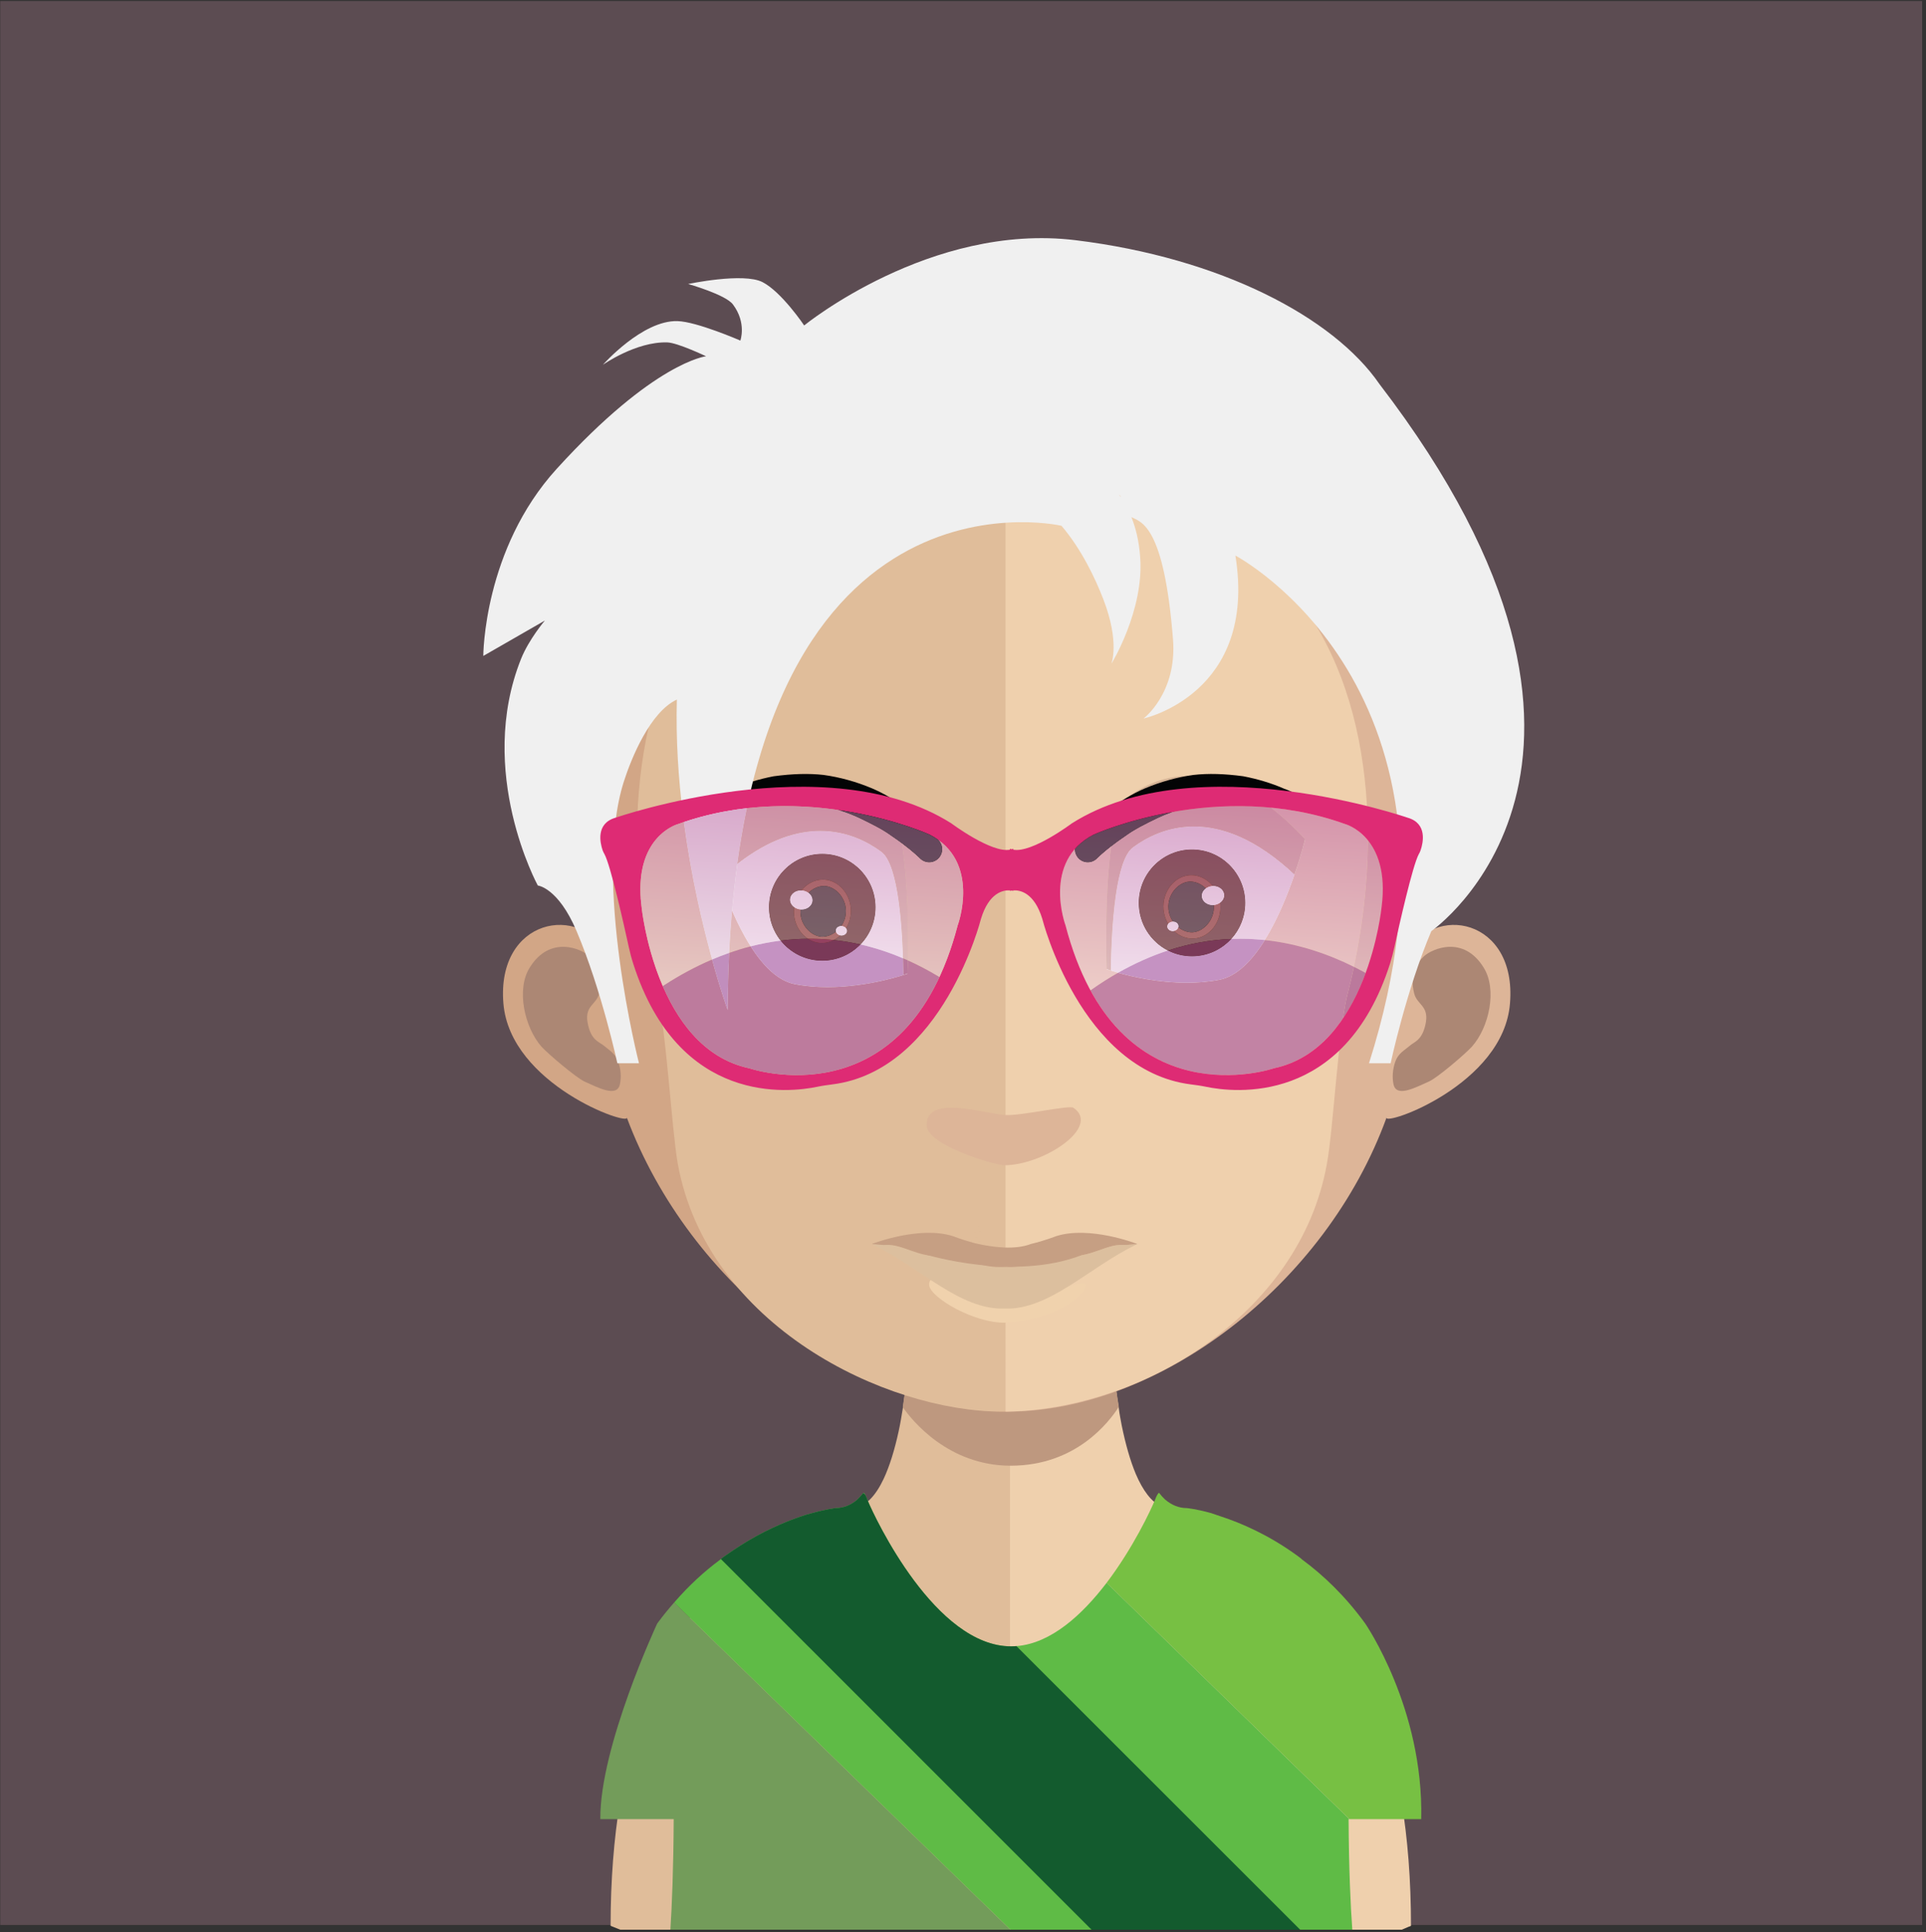 <?xml version="1.0" encoding="UTF-8" standalone="no"?><!DOCTYPE svg PUBLIC "-//W3C//DTD SVG 1.1//EN" "http://www.w3.org/Graphics/SVG/1.1/DTD/svg11.dtd"><svg width="100%" height="100%" viewBox="0 0 300 301" version="1.1" xmlns="http://www.w3.org/2000/svg" xmlns:xlink="http://www.w3.org/1999/xlink" xml:space="preserve" style="fill-rule:evenodd;clip-rule:evenodd;stroke-linejoin:round;stroke-miterlimit:1.414;"><rect x="0" y="0" width="300" height="301" fill="#333333" stroke="none"/><g id="_49"><g id="avatar6"><rect x="0.04" y="0.16" width="299.359" height="299.705" style="fill:#5c4c52;fill-rule:nonzero;"/><path d="M157.32,187.978l0,112.621l-60.72,0c-0.99,-0.396 -1.49,-0.596 -1.49,-0.596c0,-14.376 2.11,-25.585 5.31,-34.325c7.73,-21.096 21.88,-27.796 28.4,-29.816c2.13,-0.664 3.45,-0.823 3.45,-0.823c0.23,0 0.45,-0.021 0.67,-0.057c1.91,-0.308 3.46,-1.974 4.71,-4.632c0.92,-1.975 1.7,-4.494 2.33,-7.409c0.25,-1.137 0.44,-2.283 0.64,-3.522c0.3,-2.083 0.59,-4.263 0.85,-6.545c0.09,-1.389 0.24,-2.726 0.39,-4.165c0.54,-6.89 0.69,-14.433 0.69,-21.574c0,0 8.16,0.843 14.77,0.843Z" style="fill:#e0bd9a;fill-rule:nonzero;"/><path d="M219.78,300.003c0,0 -0.54,0.2 -1.43,0.596l-61.03,0l0,-112.621l0.15,0c6.57,0 14.83,-0.843 14.83,-0.843c0,7.09 0.14,14.53 0.69,21.425c0.15,1.342 0.29,2.725 0.39,4.067c0.25,2.38 0.55,4.612 0.89,6.694l0,0.046c0.1,0.946 0.3,1.79 0.45,2.679c0.6,2.931 1.33,5.507 2.2,7.574c1.1,2.57 2.42,4.365 4.03,5.074c0.52,0.232 1.06,0.345 1.63,0.345c0,0 2.33,0.283 5.84,1.661c7.15,2.807 19.16,10.175 26.05,28.978c3.21,8.74 5.31,19.949 5.31,34.325Z" style="fill:#efd0ad;fill-rule:nonzero;"/><path d="M174.27,219.111l0,0.049c-1.53,2.365 -6.67,9.163 -16.85,9.163l-0.09,0c-9.64,-0.049 -15.27,-7.045 -16.71,-9.114c0.3,-2.069 0.6,-4.237 0.84,-6.503c0.1,-1.33 0.25,-2.71 0.4,-4.138c4.69,1.182 9.83,1.921 15.27,2.019l0.2,0c5.63,-0.098 10.82,-0.886 15.66,-2.167c0.15,1.33 0.3,2.709 0.39,4.04c0.25,2.364 0.55,4.581 0.89,6.651Z" style="fill:#be987f;fill-rule:nonzero;"/><path d="M156.63,59.635c-64.33,0 -64.68,53.947 -61.81,89.271c-4.4,-8.376 -17.5,-5.814 -16.41,7.39c1.04,12.71 19.75,19.188 19.22,17.785c9.75,26.124 35.53,45.818 59,45.818l0.5,0l0,-160.264l-0.5,0Z" style="fill:#d2a686;fill-rule:nonzero;"/><path d="M82.51,150.728c3.17,-5.123 8.11,-2.906 9.29,-1.773c1.29,1.231 2.33,2.808 1.53,5.813c-0.44,1.725 -2.22,1.872 -1.82,4.434c0.49,2.907 1.82,3.055 2.62,3.745c0.74,0.64 1.68,1.133 2.12,2.365c0.49,1.231 0.54,2.512 0.3,3.645c-0.5,2.07 -3.51,0.394 -5.54,-0.492c-1.33,-0.641 -5.58,-4.237 -6.67,-5.42c-2.67,-3.054 -3.95,-8.966 -1.83,-12.317Z" style="fill:#ac8774;fill-rule:nonzero;"/><path d="M156.98,59.635c64.34,0 64.68,53.947 61.86,89.271c4.4,-8.376 17.45,-5.814 16.36,7.39c-0.99,12.71 -19.73,19.193 -19.22,17.785c-9.49,26.124 -35.53,45.818 -59,45.818c-0.15,0 -0.35,0 -0.35,0l-0.15,-160.264c0,0 0.35,0 0.5,0Z" style="fill:#ddb598;fill-rule:nonzero;"/><path d="M231.1,150.728c-3.16,-5.123 -8.06,-2.906 -9.29,-1.773c-1.29,1.231 -2.27,2.808 -1.53,5.813c0.44,1.725 2.22,1.872 1.83,4.434c-0.5,2.907 -1.83,3.055 -2.57,3.745c-0.74,0.64 -1.73,1.133 -2.18,2.365c-0.44,1.231 -0.54,2.512 -0.29,3.645c0.49,2.07 3.5,0.394 5.53,-0.492c1.38,-0.641 5.58,-4.237 6.67,-5.42c2.72,-3.054 3.95,-8.966 1.83,-12.317Z" style="fill:#ac8774;fill-rule:nonzero;"/><path d="M156.13,74.858c-21.15,0 -36.67,6.158 -46.01,18.278c-13.09,16.997 -12.6,42.911 -7.8,61.534c1.48,5.715 2.27,21.037 3.26,26.653c4.59,25.175 32.31,38.576 50.55,38.576c0,0 0.34,0 0.49,0l0,-145.041c-0.15,0 -0.29,0 -0.29,0l-0.2,0Z" style="fill:#e0bd9a;fill-rule:nonzero;"/><path d="M202.08,93.185c-9.29,-12.07 -24.61,-18.229 -45.46,-18.327l0,145.041c20.85,-0.246 45.81,-14.928 50.06,-38.576c1.03,-5.616 1.78,-20.938 3.26,-26.653c4.84,-18.574 5.33,-44.439 -7.86,-61.485Z" style="fill:#efd0ad;fill-rule:nonzero;"/><path d="M156.81,191.451" style="fill:#bc917b;fill-rule:nonzero;"/><path d="M156.81,191.451" style="fill:#bc917b;fill-rule:nonzero;"/><path d="M153.25,194.188c-0.1,-0.022 -0.21,-0.042 -0.31,-0.065c0.1,0.022 0.19,0.041 0.31,0.065Z" style="fill:#bc917b;fill-rule:nonzero;"/><path d="M156.81,193.995" style="fill:#bc917b;fill-rule:nonzero;"/><path d="M152.46,194.012c-0.09,-0.024 -0.18,-0.051 -0.27,-0.076l-0.01,0.004c0,0 0.11,0.029 0.28,0.072Z" style="fill:#bc917b;fill-rule:nonzero;"/><path d="M156.81,193.995" style="fill:#bc917b;fill-rule:nonzero;"/><path d="M144.35,175.372c-0.25,-5.012 9.17,-1.831 12.28,-1.675c2.45,0.126 9.92,-1.579 10.56,-1.14c4.4,2.972 -4.65,8.957 -10.72,8.957c-1.61,0 -11.98,-3.119 -12.12,-6.142Z" style="fill:#ddb598;fill-rule:nonzero;"/><path d="M138.66,75.22l-0.27,0.268l0.05,0.09c0.09,-0.134 0.13,-0.268 0.22,-0.358Z" style="fill:#432e1b;fill-rule:nonzero;"/><path d="M97.7,126.327" style="fill:#432e1b;fill-rule:nonzero;"/><path d="M157.09,194.014" style="fill:#ba907b;fill-rule:nonzero;"/><path d="M157.09,194.014" style="fill:#ba907b;fill-rule:nonzero;"/><path d="M153.42,191.245c-0.1,-0.022 -0.21,-0.042 -0.31,-0.066c0.1,0.023 0.19,0.042 0.31,0.066Z" style="fill:#ba907b;fill-rule:nonzero;"/><path d="M157.09,191.048" style="fill:#ba907b;fill-rule:nonzero;"/><path d="M152.62,191.065c-0.1,-0.025 -0.19,-0.052 -0.28,-0.078l-0.01,0.004c0,0 0.11,0.03 0.29,0.074Z" style="fill:#ba907b;fill-rule:nonzero;"/><path d="M157.09,191.048" style="fill:#ba907b;fill-rule:nonzero;"/><path d="M110.47,131.468c0,0 4.91,20.199 13.33,21.847c8.43,1.647 17.55,-1.629 17.55,-1.629c0,0 0.87,-23.737 -3.44,-26.839c-4.31,-3.115 -14.25,-7.616 -27.44,6.621Z" style="fill:#fff;fill-rule:nonzero;"/><path d="M141.36,151.624c0,0 -0.19,0.056 -0.63,0.237c-0.1,-7.28 -0.77,-17.281 -3.47,-19.197c-4,-2.942 -13.05,-7.084 -25.14,4.243c-1.09,-3.13 -1.65,-5.502 -1.65,-5.502c13.22,-14.264 23.16,-9.77 27.44,-6.653c4.32,3.114 3.45,26.872 3.45,26.872Z" style="fill:#d6b496;fill-rule:nonzero;"/><path d="M136.37,141.338c0,4.595 -3.71,8.32 -8.29,8.32c-4.58,0 -8.3,-3.725 -8.3,-8.32c0,-4.594 3.72,-8.319 8.3,-8.319c4.58,0 8.29,3.725 8.29,8.319Z" style="fill:#482315;fill-rule:nonzero;"/><path d="M127.69,146.879c-2.39,-0.198 -4.23,-2.623 -4.01,-5.289c0.21,-2.665 2.42,-4.75 4.82,-4.549c2.39,0.198 4.23,2.62 4.02,5.285c-0.22,2.665 -2.43,4.755 -4.83,4.553Z" style="fill:#7e3a22;fill-rule:nonzero;"/><path d="M127.9,145.917c-1.67,-0.141 -3.4,-1.976 -3.21,-4.236c0.18,-2.267 2.19,-3.797 3.85,-3.659c1.67,0.141 3.4,1.984 3.21,4.244c-0.18,2.263 -2.19,3.789 -3.85,3.651Z" style="fill:#211a10;fill-rule:nonzero;"/><path d="M126.55,140.343c-0.07,0.816 -0.91,1.413 -1.86,1.334c-0.96,-0.081 -1.69,-0.812 -1.62,-1.624c0.07,-0.82 0.9,-1.417 1.86,-1.338c0.96,0.077 1.68,0.808 1.62,1.628Z" style="fill:#fff;fill-rule:nonzero;"/><path d="M131.93,145.068c-0.04,0.406 -0.46,0.706 -0.93,0.665c-0.48,-0.037 -0.84,-0.406 -0.81,-0.812c0.03,-0.406 0.45,-0.706 0.93,-0.665c0.48,0.037 0.84,0.402 0.81,0.812Z" style="fill:#fff;fill-rule:nonzero;"/><path d="M157.22,190.964" style="fill:#ba907b;fill-rule:nonzero;"/><path d="M157.22,190.964" style="fill:#ba907b;fill-rule:nonzero;"/><path d="M153.55,193.628c-0.1,-0.023 -0.2,-0.043 -0.31,-0.067c0.1,0.023 0.19,0.042 0.31,0.067Z" style="fill:#ba907b;fill-rule:nonzero;"/><path d="M157.22,193.43" style="fill:#ba907b;fill-rule:nonzero;"/><path d="M152.75,193.447c-0.1,-0.025 -0.18,-0.052 -0.28,-0.078l-0.01,0.005c0,0 0.11,0.029 0.29,0.073Z" style="fill:#ba907b;fill-rule:nonzero;"/><path d="M157.22,193.43" style="fill:#ba907b;fill-rule:nonzero;"/><path d="M157.11,190.592" style="fill:#bc917b;fill-rule:nonzero;"/><path d="M157.1,190.592l0.01,0l-0.01,0Z" style="fill:#bc917b;fill-rule:nonzero;"/><path d="M153.18,193.057c-0.11,-0.024 -0.23,-0.045 -0.34,-0.071c0.11,0.024 0.21,0.045 0.34,0.071Z" style="fill:#bc917b;fill-rule:nonzero;"/><path d="M157.11,192.846" style="fill:#bc917b;fill-rule:nonzero;"/><path d="M152.31,192.864c-0.1,-0.027 -0.19,-0.056 -0.29,-0.083l-0.01,0.004c0,0 0.11,0.031 0.3,0.079Z" style="fill:#bc917b;fill-rule:nonzero;"/><path d="M157.1,192.846l0.01,0l-0.01,0Z" style="fill:#bc917b;fill-rule:nonzero;"/><path d="M156.86,189.748" style="fill:#bc917b;fill-rule:nonzero;"/><path d="M156.86,189.748" style="fill:#bc917b;fill-rule:nonzero;"/><path d="M152.93,192.213c-0.11,-0.024 -0.22,-0.046 -0.33,-0.072c0.11,0.025 0.2,0.045 0.33,0.072Z" style="fill:#bc917b;fill-rule:nonzero;"/><path d="M156.86,192.001" style="fill:#bc917b;fill-rule:nonzero;"/><path d="M152.06,192.019c-0.1,-0.026 -0.19,-0.056 -0.29,-0.083l-0.01,0.004c0,0 0.11,0.032 0.3,0.079Z" style="fill:#bc917b;fill-rule:nonzero;"/><path d="M156.86,192.001" style="fill:#bc917b;fill-rule:nonzero;"/><path d="M157.5,189.533" style="fill:#bc917b;fill-rule:nonzero;"/><path d="M157.5,189.533" style="fill:#bc917b;fill-rule:nonzero;"/><path d="M153.7,192.097c-0.11,-0.023 -0.22,-0.044 -0.32,-0.069c0.1,0.024 0.2,0.043 0.32,0.069Z" style="fill:#bc917b;fill-rule:nonzero;"/><path d="M157.5,191.892" style="fill:#bc917b;fill-rule:nonzero;"/><path d="M152.86,191.91c-0.09,-0.026 -0.19,-0.054 -0.28,-0.08l-0.01,0.004c0,0 0.11,0.03 0.29,0.076Z" style="fill:#bc917b;fill-rule:nonzero;"/><path d="M157.5,191.892" style="fill:#bc917b;fill-rule:nonzero;"/><path d="M203.28,130.781c0,0 -4.91,20.199 -13.34,21.847c-8.42,1.647 -17.54,-1.629 -17.54,-1.629c0,0 -0.87,-23.737 3.44,-26.839c4.31,-3.115 14.25,-7.617 27.44,6.621Z" style="fill:#fff;fill-rule:nonzero;"/><path d="M172.39,150.936c0,0 0.19,0.056 0.62,0.237c0.11,-7.28 0.78,-17.28 3.48,-19.196c4,-2.942 13.05,-7.084 25.13,4.242c1.1,-3.129 1.65,-5.502 1.65,-5.502c-13.21,-14.263 -23.16,-9.77 -27.44,-6.652c-4.32,3.114 -3.44,26.871 -3.44,26.871Z" style="fill:#d6b496;fill-rule:nonzero;"/><path d="M177.38,140.651c0,4.595 3.71,8.32 8.29,8.32c4.58,0 8.29,-3.725 8.29,-8.32c0,-4.594 -3.71,-8.319 -8.29,-8.319c-4.58,0 -8.29,3.725 -8.29,8.319Z" style="fill:#482315;fill-rule:nonzero;"/><path d="M186.05,146.192c2.4,-0.198 4.24,-2.623 4.02,-5.289c-0.21,-2.665 -2.42,-4.751 -4.82,-4.549c-2.39,0.198 -4.23,2.619 -4.02,5.284c0.22,2.666 2.43,4.755 4.82,4.554Z" style="fill:#7e3a22;fill-rule:nonzero;"/><path d="M185.85,145.23c1.66,-0.142 3.39,-1.977 3.21,-4.236c-0.19,-2.267 -2.19,-3.797 -3.86,-3.66c-1.66,0.142 -3.39,1.985 -3.2,4.245c0.18,2.263 2.18,3.789 3.85,3.651Z" style="fill:#211a10;fill-rule:nonzero;"/><path d="M187.2,139.656c0.07,0.816 0.9,1.413 1.86,1.334c0.96,-0.082 1.68,-0.812 1.62,-1.624c-0.07,-0.82 -0.9,-1.417 -1.86,-1.339c-0.96,0.078 -1.69,0.808 -1.62,1.629Z" style="fill:#fff;fill-rule:nonzero;"/><path d="M181.82,144.38c0.04,0.407 0.45,0.707 0.93,0.666c0.48,-0.038 0.84,-0.406 0.81,-0.812c-0.03,-0.407 -0.45,-0.707 -0.93,-0.666c-0.48,0.037 -0.84,0.403 -0.81,0.812Z" style="fill:#fff;fill-rule:nonzero;"/><path d="M146.41,131.146c-0.06,-0.098 -1.59,-2.431 -4.72,-4.835c-1.96,-1.507 -3.88,-2.654 -5.87,-3.508c-2.42,-1.021 -5.02,-1.742 -7.55,-2.088c-2.28,-0.255 -4.81,-0.187 -7.77,0.211c-2.25,0.431 -4.45,1.103 -6.32,1.929c-1.33,0.46 -2.38,1.105 -3.22,1.625c-0.33,0.199 -0.62,0.379 -0.92,0.54l-4.02,2.538l4.64,-1.093c0.21,-0.055 0.45,-0.117 0.7,-0.184c0.96,-0.255 2.15,-0.573 3.55,-0.778c0.33,-0.048 0.66,-0.115 1,-0.183c0.59,-0.117 1.19,-0.237 1.82,-0.267c0.71,-0.048 1.43,-0.1 2.18,-0.154l0.98,-0.07c2.57,-0.032 4.74,0.163 6.66,0.608c2.11,0.365 4.28,1.046 6.26,1.969c1.88,0.901 3.68,1.794 5.08,2.826c2.83,1.897 4.41,3.48 4.42,3.495c0.39,0.394 0.91,0.596 1.44,0.596c0.38,0 0.76,-0.108 1.09,-0.328c0.94,-0.613 1.2,-1.877 0.61,-2.788l-0.04,-0.061Z" style="fill:#030405;fill-rule:nonzero;"/><path d="M204.11,125.001c-0.27,-0.142 -0.56,-0.322 -0.89,-0.522c-0.84,-0.519 -1.89,-1.164 -3.18,-1.609c-1.91,-0.841 -4.11,-1.513 -6.39,-1.948c-2.93,-0.395 -5.46,-0.463 -7.75,-0.206c-2.51,0.345 -5.12,1.066 -7.54,2.087c-1.97,0.843 -3.94,2.023 -5.87,3.508c-3.07,2.36 -4.6,4.652 -4.71,4.828l-0.03,0.042c-0.52,0.8 -0.41,1.871 0.26,2.546c0.38,0.386 0.89,0.598 1.43,0.598c0.54,-0.001 1.05,-0.213 1.43,-0.599l0.01,-0.016c0.15,-0.149 1.68,-1.65 4.43,-3.491c1.38,-1.017 3.18,-1.912 5.05,-2.81c1.99,-0.926 4.16,-1.607 6.29,-1.977c1.91,-0.44 4.08,-0.632 6.61,-0.605l1.03,0.074c0.74,0.053 1.46,0.104 2.17,0.152c0.62,0.03 1.22,0.15 1.81,0.267c0.34,0.068 0.67,0.135 1,0.183c1.4,0.205 2.59,0.523 3.55,0.778c0.25,0.067 0.49,0.13 0.71,0.185l4.64,1.093l-4.06,-2.558Z" style="fill:#030405;fill-rule:nonzero;"/><path d="M155.93,198.914" style="fill:#be927b;fill-rule:nonzero;"/><path d="M155.93,198.914" style="fill:#be927b;fill-rule:nonzero;"/><path d="M152.1,196.019c-0.11,-0.023 -0.22,-0.044 -0.33,-0.07c0.11,0.024 0.2,0.044 0.33,0.07Z" style="fill:#be927b;fill-rule:nonzero;"/><path d="M155.93,195.813" style="fill:#be927b;fill-rule:nonzero;"/><path d="M151.25,195.83c-0.1,-0.026 -0.19,-0.054 -0.29,-0.081l-0.01,0.004c0,0 0.12,0.031 0.3,0.077Z" style="fill:#be927b;fill-rule:nonzero;"/><path d="M155.93,195.813" style="fill:#be927b;fill-rule:nonzero;"/><path d="M144.73,200.186c-0.24,-3.247 9.02,0.68 12.06,0.774c2.43,0.082 9.71,-0.481 10.39,-0.739c5.09,-1.911 -0.28,5.429 -10.54,5.815c-4.7,0.188 -11.77,-3.881 -11.91,-5.85Z" style="fill:#f0d2ad;fill-rule:nonzero;"/><path d="M174.88,193.925c-2.51,-0.124 -5.1,1.978 -8.12,1.657c-0.12,-0.062 -0.18,-0.062 -0.31,-0.062c-0.7,-0.123 -1.39,0 -2.14,0.185c-0.94,0.198 -1.89,0.58 -2.77,0.889c-1.51,0.493 -3.22,0.888 -4.97,0.752l0,0.012l-0.1,-0.012l-0.09,0.012l0,-0.012c-1.76,0.136 -3.46,-0.259 -4.97,-0.752c-0.89,-0.309 -1.83,-0.691 -2.77,-0.889c-0.76,-0.185 -1.45,-0.308 -2.14,-0.185c-0.13,0 -0.19,0 -0.32,0.062c-3.02,0.321 -5.6,-1.781 -8.11,-1.657c-0.7,0.062 -1.71,-0.124 -2.27,-0.124c0.12,0.062 0.25,0.124 0.38,0.186c7.17,3.503 13.35,10.067 20.2,9.857l0.19,0c6.85,0.21 13.03,-6.354 20.2,-9.857c0.13,-0.062 0.25,-0.124 0.38,-0.186c-0.57,0 -1.58,0.186 -2.27,0.124Z" style="fill:#dcbf9e;fill-rule:nonzero;"/><path d="M176.98,193.725l0.01,0c0,0 -7.29,-2.815 -12.47,-1.164c0,0 -1.93,0.755 -3.93,1.215c-1.22,0.475 -2.69,0.613 -4.12,0.556c-1.09,-0.044 -2.12,-0.183 -2.98,-0.332c-0.28,-0.043 -0.56,-0.101 -0.85,-0.163c-0.12,-0.026 -0.22,-0.046 -0.32,-0.07c-0.18,-0.041 -0.35,-0.074 -0.52,-0.119c-0.19,-0.046 -0.3,-0.077 -0.3,-0.077l0.01,-0.004c-1.66,-0.45 -3.08,-1.006 -3.08,-1.006c-5.18,-1.651 -12.47,1.164 -12.47,1.164c-0.1,0.046 -0.16,0.076 -0.16,0.076c0.56,0 1.57,0.186 2.27,0.124c2.51,-0.124 5.09,1.978 8.11,1.657c0.13,-0.062 0.19,-0.062 0.32,-0.062c0.69,-0.124 1.38,0 2.14,0.185c0.94,0.198 1.88,0.58 2.77,0.889c1.51,0.493 3.21,0.888 4.97,0.752l0,0.012l0.09,-0.012l0.1,0.012l0,-0.012c1.75,0.136 3.46,-0.259 4.97,-0.752c0.88,-0.309 1.83,-0.691 2.77,-0.889c0.75,-0.185 1.44,-0.309 2.14,-0.185c0.13,0 0.19,0 0.31,0.062c3.02,0.321 5.61,-1.781 8.12,-1.657c0.69,0.062 1.7,-0.124 2.27,-0.124c0,0 -0.06,-0.03 -0.17,-0.076Z" style="fill:#c69f83;fill-rule:nonzero;"/><path d="M144.23,195.439c0.14,0.034 13.66,4.164 24.23,0.09l-1.21,-0.822l-14.3,0l-8.72,0.732Z" style="fill:#c69f83;fill-rule:nonzero;"/><path d="M102.37,252.905c0,0 -8.97,19.209 -8.86,30.47l11.43,0c-0.04,7.723 -0.28,13.599 -0.52,17.224l52.97,0l-52.38,-50.973c-0.89,1.025 -1.78,2.105 -2.64,3.279Z" style="fill:#739c5a;fill-rule:nonzero;"/><path d="M221.37,283.375c0.41,-17.226 -8.72,-30.47 -8.72,-30.47c-3.1,-4.266 -6.48,-7.5 -9.83,-9.966c-0.26,-0.259 -0.59,-0.475 -0.88,-0.694c-4.41,-3.184 -8.62,-4.987 -11.72,-6.004c-0.61,-0.219 -1.17,-0.385 -1.67,-0.56c-2.27,-0.627 -3.68,-0.755 -3.68,-0.755c-1.24,0 -2.36,-0.475 -3.33,-1.283l-0.05,-0.042c-0.33,-0.307 -0.66,-0.67 -0.96,-1.064c-0.15,0.087 -0.38,0.436 -0.62,1.106c-0.64,1.554 -3.41,7.492 -7.54,12.924l37.82,36.808l11.18,0Z" style="fill:#77c043;fill-rule:nonzero;"/><path d="M210.64,300.597l-53.25,0l-52.38,-50.963c2.32,-2.675 4.71,-4.856 7.1,-6.625l0.18,-0.144c0.23,-0.226 0.5,-0.391 0.7,-0.535c0.78,-0.555 1.56,-1.07 2.33,-1.564c3.45,-2.201 6.72,-3.6 9.27,-4.485c0.6,-0.205 1.16,-0.391 1.67,-0.514c2.41,-0.679 3.89,-0.844 3.89,-0.844c1.25,0 2.37,-0.473 3.33,-1.275l0.04,-0.041c0.31,-0.288 0.64,-0.659 0.95,-1.029l0.04,-0.041c0.08,0.041 0.17,0.144 0.27,0.329l0.02,0.041c0.1,0.185 0.21,0.432 0.31,0.741c1.25,3.024 10.64,22.837 22.4,22.817c0.27,0 0.54,-0.021 0.81,-0.041c5.41,-0.412 10.28,-4.918 14.05,-9.856l37.81,36.808l-0.12,0c0.04,7.715 0.31,13.599 0.58,17.221Z" style="fill:#5fbb46;fill-rule:nonzero;"/><path d="M202.51,300.597l-32.49,0l-57.73,-57.732c0.23,-0.226 0.5,-0.391 0.7,-0.535c0.78,-0.555 1.56,-1.07 2.33,-1.564c3.45,-2.201 6.72,-3.6 9.27,-4.485c0.6,-0.205 1.16,-0.391 1.67,-0.514c2.41,-0.679 3.89,-0.844 3.89,-0.844c1.25,0 2.37,-0.473 3.33,-1.275l0.04,-0.041c0.31,-0.288 0.64,-0.659 0.95,-1.029l0.31,0.288l0.02,0.041c0.1,0.185 0.21,0.432 0.31,0.741c1.25,3.024 10.64,22.837 22.4,22.817c0.27,0 0.54,-0.021 0.81,-0.041l44.19,44.173Z" style="fill:#135b2e;fill-rule:nonzero;"/><path d="M174.53,77.379c-0.08,-0.112 -0.16,-0.241 -0.25,-0.349l0.28,0.281l-0.03,0.068Zm40.33,-17.56c-7.17,-10.416 -24.75,-19.642 -47.34,-22.403c-22.59,-2.757 -42.26,13.281 -42.26,13.281c0,0 -3.5,-5.216 -6.49,-6.751c-2.99,-1.531 -11.58,0.293 -11.58,0.293c0,0 5.82,1.644 6.97,3.179c2.17,2.885 1.16,5.634 1.16,5.634c0,0 -6.81,-2.962 -9.8,-3.031c-5.47,-0.156 -11.61,6.804 -11.61,6.804c0,0 5.13,-3.629 10.02,-3.488c1.61,0.044 6.05,2.162 6.05,2.162c0,0 -8.09,0.86 -23.25,17.516c-11.45,12.562 -11.45,29.166 -11.45,29.166l9.59,-5.513c0,0 -2.48,2.913 -3.7,5.946c-7.06,17.637 2.6,35.327 2.6,35.327c0,0 3.16,0.317 6.04,7.104c3.9,9.194 6.35,20.584 6.35,20.584l3.37,0c0,0 -7.27,-28.388 -2.37,-43.847c1.19,-3.725 4.13,-10.888 8.27,-12.805c-0.68,24.657 7.91,48.378 7.91,48.378c0.5,-86.494 50.84,-75.715 52,-75.453c3.14,3.687 5.27,8.217 6.5,11.398c2.62,6.739 1.27,10.11 1.27,10.11c0,0 5.09,-8.274 4.49,-16.559c-0.18,-2.652 -0.73,-4.699 -1.37,-6.297c1.56,0.787 5.08,1.317 6.48,19.035c0.66,8.39 -4.59,12.344 -4.59,12.344c0,0 17.78,-3.857 14.31,-25.388c0,0 39.37,20.652 20.81,79.084l3.37,0c0,0 2.44,-11.39 6.34,-20.584c0,0 37.42,-25.893 -8.09,-85.226Z" style="fill:#f0f0f0;fill-rule:nonzero;"/></g><path d="M212.72,151.571c-0.04,-0.021 -0.07,-0.042 -0.11,-0.063c-0.09,-0.049 -0.18,-0.097 -0.27,-0.145c-0.47,-0.254 -0.95,-0.504 -1.44,-0.748c1.31,-6.135 2.13,-12.876 2.16,-19.725c1.24,1.524 2.33,3.909 2.33,7.592c0,0.867 -0.05,1.806 -0.19,2.823l0,0.026c-0.03,0.282 -0.31,2.814 -1.2,6.181c-0.01,0.019 -0.01,0.038 -0.02,0.057c0,0.004 0,0.008 0,0.012c-0.01,0.016 -0.01,0.031 -0.01,0.048c0,0.003 -0.01,0.007 -0.01,0.01c0,0.016 -0.01,0.031 -0.01,0.047c0,0.007 0,0.014 0,0.021c-0.01,0.012 -0.01,0.026 -0.02,0.038c0,0.006 0,0.013 0,0.018c0,0.013 -0.01,0.026 -0.01,0.039c0,0.009 -0.01,0.019 -0.01,0.029c0,0.008 0,0.016 -0.01,0.024c0,0.012 0,0.023 0,0.035c-0.01,0.006 -0.01,0.013 -0.01,0.02c-0.32,1.15 -0.7,2.388 -1.17,3.661Z" style="fill:url(#_Linear1);"/><path d="M169.86,154.278c-1.12,-2.049 -2.13,-4.401 -3.01,-7.103c0,-0.014 -0.01,-0.028 -0.01,-0.041c0,-0.009 -0.01,-0.019 -0.01,-0.027c-0.3,-0.941 -0.59,-1.925 -0.86,-2.952c0,0 -0.85,-2.286 -0.85,-5.126c0,-2.192 0.51,-4.715 2.31,-6.772c-0.01,0.536 0.19,1.072 0.58,1.47c0.38,0.386 0.89,0.598 1.43,0.598c0.54,-0.001 1.05,-0.213 1.43,-0.599l0.01,-0.016c0.11,-0.102 0.86,-0.845 2.22,-1.898c-1.12,8.02 -0.71,19.124 -0.71,19.124c0,0 0,0.001 0.01,0.003c0,0.04 0,0.06 0,0.06c0,0 0.64,0.232 1.75,0.541c-1.37,0.779 -2.76,1.657 -4.15,2.64c-0.05,0.033 -0.1,0.065 -0.14,0.099l0,-0.001Zm41.04,-3.663c-4.01,-1.998 -8.7,-3.623 -13.88,-4.176c4.03,-6.487 6.26,-15.658 6.26,-15.658c-0.01,-0.006 -0.01,-0.012 -0.02,-0.018c0.01,-0.03 0.01,-0.046 0.01,-0.046c-1.83,-1.978 -3.6,-3.595 -5.3,-4.905c3.73,0.358 7.62,1.145 11.53,2.55c0,0 1.92,0.502 3.56,2.528c-0.03,6.849 -0.85,13.59 -2.16,19.725Z" style="fill:url(#_Linear2);"/><path d="M174.15,151.54c-1.11,-0.309 -1.75,-0.541 -1.75,-0.541c0,0 0,-0.02 0,-0.06c0.04,0.013 0.23,0.075 0.61,0.234c0.11,-7.28 0.78,-17.28 3.48,-19.196c1.99,-1.466 5.24,-3.229 9.49,-3.229c4.28,0 9.58,1.788 15.64,7.471c1.01,-2.876 1.56,-5.114 1.64,-5.456c0.01,0.006 0.01,0.012 0.02,0.018c0,0 -2.23,9.171 -6.26,15.658c-1.24,-0.132 -2.5,-0.203 -3.79,-0.204c0,0 -0.01,0 -0.02,0c-0.01,0 -0.02,0 -0.02,0.001c-0.47,0 -0.93,0.009 -1.4,0.028c1.35,-1.479 2.17,-3.45 2.17,-5.613c0,-4.594 -3.71,-8.319 -8.29,-8.319c-4.58,0 -8.29,3.725 -8.29,8.319c0,3.238 1.84,6.044 4.53,7.418c-2.53,0.83 -5.12,1.969 -7.76,3.471Z" style="fill:url(#_Linear3);"/><path d="M173.01,151.173c-0.38,-0.159 -0.57,-0.221 -0.61,-0.234c-0.01,-0.002 -0.01,-0.003 -0.01,-0.003c0,0 -0.41,-11.104 0.71,-19.124c0.62,-0.478 1.36,-1.019 2.21,-1.593c1.38,-1.017 3.18,-1.912 5.05,-2.81c0.74,-0.341 1.49,-0.649 2.26,-0.92c3.06,-0.537 6.54,-0.917 10.27,-0.917c1.65,0 3.35,0.074 5.08,0.24c1.7,1.31 3.47,2.927 5.3,4.905c0,0 0,0.016 -0.01,0.046c-0.08,0.342 -0.63,2.58 -1.64,5.456c-6.06,-5.683 -11.36,-7.471 -15.64,-7.471c-4.25,0 -7.5,1.763 -9.49,3.229c-2.7,1.916 -3.37,11.916 -3.48,19.196Z" style="fill:url(#_Linear4);"/><path d="M181.91,148.069c-2.69,-1.374 -4.53,-4.18 -4.53,-7.418c0,-4.594 3.71,-8.319 8.29,-8.319c4.58,0 8.29,3.725 8.29,8.319c0,2.163 -0.82,4.134 -2.17,5.613c-3.16,0.127 -6.46,0.685 -9.88,1.805Zm0.96,-3.04c0.79,0.733 1.8,1.176 2.86,1.176c0.11,0 0.22,-0.004 0.32,-0.013c2.4,-0.198 4.24,-2.623 4.02,-5.289c-0.01,-0.09 -0.02,-0.18 -0.03,-0.269c0.42,-0.306 0.68,-0.771 0.64,-1.268c-0.07,-0.772 -0.81,-1.346 -1.69,-1.346c-0.03,0 -0.05,0.001 -0.08,0.001c-0.84,-1.029 -2.05,-1.68 -3.34,-1.68c-0.1,0 -0.21,0.004 -0.32,0.013c-2.39,0.198 -4.23,2.619 -4.02,5.284c0.07,0.832 0.33,1.608 0.73,2.276c-0.1,0.134 -0.15,0.296 -0.14,0.466c0.03,0.382 0.4,0.67 0.84,0.67c0.03,0 0.06,-0.001 0.09,-0.004c0.04,-0.003 0.08,-0.009 0.12,-0.017Z" style="fill:url(#_Linear5);"/><path d="M185.73,146.205c-1.06,0 -2.07,-0.443 -2.86,-1.176c0.34,-0.067 0.6,-0.298 0.67,-0.579c0.64,0.503 1.39,0.789 2.1,0.789c0.07,0 0.14,-0.003 0.21,-0.009c1.66,-0.142 3.39,-1.977 3.21,-4.236c0,-0.001 0,-0.002 0,-0.004c0.37,-0.032 0.71,-0.162 0.98,-0.356c0.01,0.089 0.02,0.179 0.03,0.269c0.22,2.666 -1.62,5.091 -4.02,5.289c-0.1,0.009 -0.21,0.013 -0.32,0.013Zm-3.77,-2.291c-0.4,-0.668 -0.66,-1.444 -0.73,-2.276c-0.21,-2.665 1.63,-5.086 4.02,-5.284c0.11,-0.009 0.22,-0.013 0.32,-0.013c1.29,0 2.5,0.651 3.34,1.68c-0.03,0.002 -0.06,0.003 -0.09,0.006c-0.38,0.031 -0.72,0.163 -1,0.363c-0.69,-0.673 -1.58,-1.065 -2.41,-1.065c-0.07,0 -0.14,0.003 -0.21,0.009c-1.66,0.142 -3.39,1.985 -3.2,4.245c0.06,0.755 0.32,1.429 0.71,1.985c-0.03,0.001 -0.05,0.002 -0.08,0.004c-0.28,0.022 -0.52,0.156 -0.67,0.346Z" style="fill:url(#_Linear6);"/><path d="M185.64,145.239c-0.71,0 -1.46,-0.286 -2.1,-0.789c0.02,-0.069 0.03,-0.142 0.02,-0.216c-0.03,-0.381 -0.4,-0.67 -0.84,-0.67l-0.01,0c-0.39,-0.556 -0.65,-1.23 -0.71,-1.985c-0.19,-2.26 1.54,-4.103 3.2,-4.245c0.07,-0.006 0.14,-0.009 0.21,-0.009c0.83,0 1.72,0.392 2.41,1.065c-0.41,0.306 -0.66,0.769 -0.62,1.266c0.06,0.767 0.81,1.341 1.69,1.341c0.06,0 0.11,-0.002 0.17,-0.007c0,0.002 0,0.003 0,0.004c0.18,2.259 -1.55,4.094 -3.21,4.236c-0.07,0.006 -0.14,0.009 -0.21,0.009Z" style="fill:url(#_Linear7);"/><path d="M188.89,140.997c-0.88,0 -1.63,-0.574 -1.69,-1.341c-0.04,-0.497 0.21,-0.96 0.62,-1.266c0.28,-0.2 0.62,-0.332 1,-0.363c0.03,-0.003 0.06,-0.004 0.09,-0.006c0.03,0 0.05,-0.001 0.08,-0.001c0.88,0 1.62,0.574 1.69,1.346c0.04,0.497 -0.22,0.962 -0.64,1.268c-0.27,0.194 -0.61,0.324 -0.98,0.356c-0.06,0.005 -0.11,0.007 -0.17,0.007Z" style="fill:url(#_Linear8);"/><path d="M182.66,145.05c-0.44,0 -0.81,-0.288 -0.84,-0.67c-0.01,-0.17 0.04,-0.332 0.14,-0.466c0.15,-0.19 0.39,-0.324 0.67,-0.346c0.03,-0.002 0.05,-0.003 0.08,-0.004l0.01,0c0.44,0 0.81,0.289 0.84,0.67c0.01,0.074 0,0.147 -0.02,0.216c-0.07,0.281 -0.33,0.512 -0.67,0.579c-0.04,0.008 -0.08,0.014 -0.12,0.017c-0.03,0.003 -0.06,0.004 -0.09,0.004Z" style="fill:url(#_Linear9);"/><path d="M169.44,134.325c-0.54,0 -1.05,-0.212 -1.43,-0.598c-0.39,-0.398 -0.59,-0.934 -0.58,-1.47c0.74,-0.847 1.7,-1.615 2.93,-2.249c0,0 4.88,-2.22 12.26,-3.519c-0.77,0.271 -1.52,0.579 -2.26,0.92c-1.87,0.898 -3.67,1.793 -5.05,2.81c-0.85,0.574 -1.59,1.115 -2.21,1.593c-1.36,1.053 -2.11,1.796 -2.22,1.898l-0.01,0.016c-0.38,0.386 -0.89,0.598 -1.43,0.599Z" style="fill:url(#_Linear10);"/><path d="M209.2,158.632c0.22,-1.562 0.47,-2.921 0.74,-3.962c0.34,-1.317 0.66,-2.67 0.96,-4.055c0.49,0.244 0.97,0.494 1.44,0.748c0.09,0.048 0.18,0.096 0.27,0.145c0.04,0.021 0.07,0.042 0.11,0.063c-0.01,0.02 -0.01,0.039 -0.02,0.059c-0.86,2.332 -2,4.775 -3.5,7.002Z" style="fill:#bb799c;fill-rule:nonzero;"/><path d="M191.02,167.474c-4.39,0 -10.07,-1.093 -15.13,-5.494c0,-0.003 0,-0.003 0,-0.005c-0.01,-0.01 -0.02,-0.02 -0.04,-0.03c0,-0.005 -0.01,-0.011 -0.01,-0.016c-0.01,-0.008 -0.02,-0.015 -0.03,-0.023c-0.02,-0.014 -0.03,-0.027 -0.05,-0.041c0,-0.001 0,-0.001 0,-0.002c-0.02,-0.015 -0.03,-0.028 -0.05,-0.043c0,-0.002 0,-0.004 0,-0.006c-2.11,-1.875 -4.11,-4.334 -5.85,-7.536c0.04,-0.033 0.09,-0.065 0.14,-0.098c1.39,-0.983 2.78,-1.861 4.15,-2.64c2.21,0.62 6.28,1.551 10.71,1.551c1.67,0 3.39,-0.132 5.08,-0.463c2.75,-0.538 5.13,-3.049 7.08,-6.189c5.18,0.553 9.87,2.178 13.88,4.176c-0.3,1.385 -0.62,2.738 -0.96,4.055c-0.27,1.041 -0.52,2.4 -0.74,3.962c-1.56,2.304 -3.5,4.377 -5.92,5.853c0,0.003 -0.01,0.007 -0.02,0.01c-0.01,0.008 -0.02,0.017 -0.04,0.025c-0.01,0.007 -0.02,0.013 -0.03,0.019c-0.01,0.007 -0.02,0.014 -0.03,0.021c-0.02,0.007 -0.03,0.015 -0.04,0.023c-0.01,0.006 -0.02,0.011 -0.03,0.017c-0.01,0.008 -0.03,0.017 -0.05,0.026c0,0.005 -0.01,0.01 -0.02,0.015c-0.02,0.01 -0.03,0.019 -0.05,0.029c-0.01,0.004 -0.01,0.007 -0.02,0.011c-0.02,0.011 -0.04,0.022 -0.06,0.033c0,0.002 -0.01,0.005 -0.01,0.008c-0.02,0.012 -0.04,0.024 -0.06,0.036c-0.01,0.001 -0.01,0.003 -0.01,0.003c-0.02,0.014 -0.05,0.027 -0.07,0.04c0,0.001 0,0.001 0,0.002c-1.2,0.667 -2.52,1.19 -3.95,1.528c-0.03,0.007 -0.06,0.014 -0.09,0.021c-0.03,0.007 -0.06,0.014 -0.09,0.02l0,0.001c-0.03,0.006 -0.06,0.012 -0.09,0.018c0,0.001 0,0.001 0,0.002c-0.03,0.006 -0.06,0.013 -0.09,0.019c0,0.001 -0.01,0.001 -0.01,0.002c-0.14,0.05 -3.18,1.06 -7.4,1.06Z" style="fill:#c283a4;fill-rule:nonzero;"/><path d="M184.86,153.091c-4.43,0 -8.5,-0.931 -10.71,-1.551c2.64,-1.501 5.23,-2.641 7.76,-3.47c1.13,0.576 2.41,0.901 3.76,0.901c2.42,0 4.6,-1.044 6.12,-2.707c0.47,-0.019 0.93,-0.028 1.4,-0.028c0,0 0.01,-0.001 0.02,-0.001c0.01,0 0.02,0 0.02,0c1.29,0.001 2.55,0.072 3.79,0.204c-1.95,3.14 -4.33,5.651 -7.08,6.189c-1.69,0.331 -3.41,0.463 -5.08,0.463Z" style="fill:#c592c2;fill-rule:nonzero;"/><path d="M185.67,148.971c-1.35,0 -2.63,-0.325 -3.76,-0.901c3.42,-1.121 6.72,-1.679 9.88,-1.806c-1.52,1.663 -3.7,2.707 -6.12,2.707Z" style="fill:#7a3958;fill-rule:nonzero;"/><path d="M169.86,154.278c0.04,-0.033 0.09,-0.065 0.14,-0.098c-0.05,0.033 -0.1,0.065 -0.14,0.099l0,-0.001Z" style="fill:url(#_Linear11);"/><path d="M212.72,151.571c-0.04,-0.021 -0.07,-0.042 -0.11,-0.063c0.04,0.021 0.07,0.042 0.11,0.063Zm-0.38,-0.208c-0.47,-0.254 -0.95,-0.504 -1.44,-0.748c0.49,0.244 0.97,0.494 1.44,0.748Z" style="fill:url(#_Linear12);"/><path d="M210.9,150.615c-4.01,-1.998 -8.7,-3.623 -13.88,-4.176c5.18,0.553 9.87,2.178 13.88,4.176Z" style="fill:url(#_Linear13);"/><path d="M197.02,146.439c-1.24,-0.132 -2.5,-0.203 -3.79,-0.204c1.29,0.001 2.55,0.072 3.79,0.204Zm-3.83,-0.203c0,-0.001 0.01,-0.001 0.02,-0.001c-0.01,0 -0.02,0.001 -0.02,0.001Z" style="fill:url(#_Linear14);"/><path d="M215.2,141.305c0,0 -2.19,22.035 -16.77,25.107c0,0 -24.45,8.44 -32.46,-22.257c0,0 -3.72,-9.982 4.39,-14.147c0,0 19.3,-8.772 39.14,-1.646c0,0 7.13,1.867 5.7,12.943Zm-66.03,2.85c-8,30.697 -32.45,22.257 -32.45,22.257c-14.59,-3.072 -16.78,-25.107 -16.78,-25.107c-1.42,-11.076 5.7,-12.943 5.7,-12.943c19.85,-7.126 39.15,1.646 39.15,1.646c8.11,4.165 4.38,14.147 4.38,14.147Zm70.09,-16.776c0,0 -32.89,-11.407 -52.3,0.878c0,0 -6.2,4.649 -9.13,4.107l0,-0.162l-0.25,0.099l-0.01,0l-0.26,-0.099l0,0.162c-2.92,0.542 -9.13,-4.107 -9.13,-4.107c-19.4,-12.285 -52.3,-0.878 -52.3,-0.878c-3.11,0.888 -2.4,3.934 -2.02,5.059c0.07,0.215 0.18,0.415 0.29,0.61c0.97,1.762 3.07,11.175 3.79,14.468c0.19,0.883 0.42,1.761 0.7,2.624c7.1,22.151 24.34,20.063 28.69,19.148c0.78,-0.163 1.56,-0.268 2.35,-0.368c17.17,-2.198 23.11,-25.753 23.11,-25.753c1.25,-4.161 3.51,-4.533 4.52,-4.465l0,0.078c0,0 0.1,-0.031 0.27,-0.057c0.16,0.026 0.25,0.057 0.25,0.057l0,-0.078c1.01,-0.068 3.27,0.304 4.53,4.465c0,0 5.94,23.555 23.1,25.753c0.79,0.1 1.58,0.205 2.36,0.368c4.34,0.915 21.58,3.003 28.69,-19.148c0.27,-0.863 0.5,-1.741 0.69,-2.624c0.72,-3.293 2.83,-12.706 3.8,-14.468c0.11,-0.195 0.22,-0.395 0.28,-0.61c0.39,-1.125 1.09,-4.171 -2.02,-5.059Z" style="fill:#de2b74;fill-rule:nonzero;"/><path d="M103.24,153.616c-1.53,-3.546 -2.39,-7.049 -2.84,-9.406c-0.01,-0.006 -0.01,-0.011 -0.01,-0.017c0,-0.008 0,-0.017 0,-0.025c0,-0.011 -0.01,-0.021 -0.01,-0.032c0,-0.003 0,-0.006 0,-0.009c-0.3,-1.563 -0.42,-2.604 -0.44,-2.791l0,-0.029c0,0 0,-0.001 0,-0.002c-0.13,-1.017 -0.19,-1.956 -0.19,-2.823c0.01,-8.58 5.89,-10.12 5.89,-10.12c0.3,-0.105 0.59,-0.206 0.88,-0.305c1.14,8.571 2.93,16.129 4.39,21.421c-2.7,1.151 -5.14,2.505 -7.28,3.888c-0.03,0.018 -0.06,0.038 -0.09,0.056c-0.02,0.017 -0.05,0.033 -0.08,0.05c-0.02,0.014 -0.04,0.029 -0.06,0.043c-0.01,0.005 -0.02,0.011 -0.03,0.016c-0.04,0.029 -0.08,0.057 -0.13,0.085Zm43.09,-1.414c-0.05,-0.034 -0.11,-0.068 -0.17,-0.101c-1.6,-0.962 -3.18,-1.787 -4.75,-2.49c0.06,-3.802 0.07,-12.205 -0.94,-18.262c1.83,1.364 2.83,2.366 2.84,2.378c0.39,0.394 0.91,0.596 1.44,0.596c0.38,0 0.76,-0.108 1.09,-0.328c0.94,-0.613 1.2,-1.877 0.61,-2.788l-0.04,-0.061c-0.01,-0.017 -0.06,-0.1 -0.16,-0.238c3.01,2.215 3.78,5.419 3.78,8.121c0,2.84 -0.86,5.126 -0.86,5.126c-0.48,1.84 -1.02,3.541 -1.61,5.11c-0.39,1.035 -0.8,2.013 -1.23,2.937Zm-32.75,-3.763c0.11,-2.256 0.26,-4.439 0.45,-6.548c0.83,1.899 1.79,3.819 2.89,5.534c-1.15,0.294 -2.26,0.635 -3.34,1.014Zm2.7,-22.319c0.01,-0.075 0.03,-0.145 0.04,-0.219c0.1,-0.011 0.2,-0.022 0.3,-0.033c-0.11,0.083 -0.23,0.166 -0.34,0.252Z" style="fill:url(#_Linear15);"/><path d="M140.67,149.289c-2.25,-0.963 -4.47,-1.672 -6.63,-2.163c1.44,-1.498 2.33,-3.538 2.33,-5.788c0,-4.594 -3.71,-8.319 -8.29,-8.319c-4.58,0 -8.3,3.725 -8.3,8.319c0,1.961 0.68,3.764 1.81,5.187c-1.61,0.205 -3.17,0.512 -4.67,0.9c-1.1,-1.715 -2.06,-3.635 -2.89,-5.534c0.22,-2.545 0.49,-4.977 0.81,-7.316c4.94,-3.856 9.3,-5.14 12.93,-5.14c4.25,0 7.5,1.763 9.49,3.229c2.39,1.698 3.19,9.748 3.41,16.625Z" style="fill:url(#_Linear16);"/><path d="M141.41,149.611c-0.25,-0.11 -0.49,-0.218 -0.74,-0.322c-0.22,-6.877 -1.02,-14.927 -3.41,-16.625c-1.99,-1.466 -5.24,-3.229 -9.49,-3.229c-3.63,0 -7.99,1.284 -12.93,5.14c0.4,-2.977 0.89,-5.797 1.44,-8.455c0.11,-0.086 0.23,-0.169 0.34,-0.252c1.93,-0.206 3.81,-0.296 5.63,-0.296c3,0 5.83,0.244 8.4,0.617c1.08,0.336 2.15,0.745 3.16,1.217c1.88,0.901 3.68,1.794 5.08,2.826c0.58,0.39 1.11,0.766 1.58,1.117c1.01,6.057 1,14.46 0.94,18.262Z" style="fill:url(#_Linear17);"/><path d="M134.04,147.126c-1.42,-0.321 -2.81,-0.549 -4.18,-0.694c0.37,-0.188 0.71,-0.43 1.02,-0.715c0.04,0.007 0.08,0.013 0.12,0.016c0.03,0.003 0.06,0.004 0.08,0.004c0.44,0 0.81,-0.288 0.85,-0.669c0.01,-0.17 -0.04,-0.333 -0.15,-0.467c0.41,-0.667 0.67,-1.443 0.74,-2.275c0.21,-2.665 -1.63,-5.087 -4.02,-5.285c-0.11,-0.009 -0.22,-0.013 -0.32,-0.013c-1.29,0 -2.51,0.651 -3.35,1.681c-0.02,-0.001 -0.05,-0.001 -0.07,-0.001c-0.89,0 -1.63,0.574 -1.69,1.345c-0.04,0.496 0.21,0.962 0.64,1.268c-0.02,0.089 -0.03,0.179 -0.03,0.269c-0.16,1.922 0.75,3.719 2.17,4.646c-1.45,0.012 -2.87,0.113 -4.26,0.289c-1.13,-1.423 -1.81,-3.226 -1.81,-5.187c0,-4.594 3.72,-8.319 8.3,-8.319c4.58,0 8.29,3.725 8.29,8.319c0,2.25 -0.89,4.29 -2.33,5.788Z" style="fill:url(#_Linear18);"/><path d="M129.86,146.432c-1.25,-0.133 -2.49,-0.196 -3.7,-0.197c-0.01,0 -0.02,0 -0.03,0c0,0 -0.01,0 -0.02,0c-0.08,0 -0.17,0.001 -0.26,0.001c-1.42,-0.927 -2.33,-2.724 -2.17,-4.646c0,-0.09 0.01,-0.18 0.03,-0.269c0.27,0.194 0.6,0.325 0.98,0.356c0,0.001 0,0.003 0,0.004c-0.19,2.26 1.54,4.095 3.21,4.236c0.07,0.006 0.14,0.009 0.21,0.009c0.71,0 1.46,-0.286 2.1,-0.789c0.07,0.281 0.33,0.513 0.67,0.58c-0.31,0.285 -0.65,0.527 -1.02,0.715Zm1.92,-1.831c-0.14,-0.19 -0.38,-0.324 -0.66,-0.345c-0.03,-0.003 -0.06,-0.004 -0.08,-0.004c0.39,-0.557 0.65,-1.231 0.71,-1.986c0.19,-2.26 -1.54,-4.103 -3.21,-4.244c-0.07,-0.006 -0.14,-0.009 -0.21,-0.009c-0.83,0 -1.71,0.391 -2.41,1.064c-0.27,-0.199 -0.61,-0.332 -0.99,-0.362c-0.03,-0.003 -0.07,-0.005 -0.1,-0.006c0.84,-1.03 2.06,-1.681 3.35,-1.681c0.1,0 0.21,0.004 0.32,0.013c2.39,0.198 4.23,2.62 4.02,5.285c-0.07,0.832 -0.33,1.608 -0.74,2.275Z" style="fill:url(#_Linear19);"/><path d="M128.11,145.926c-0.07,0 -0.14,-0.003 -0.21,-0.009c-1.67,-0.141 -3.4,-1.976 -3.21,-4.236c0,-0.001 0,-0.003 0,-0.004c0.05,0.005 0.11,0.007 0.17,0.007c0.88,0 1.62,-0.573 1.69,-1.341c0.04,-0.497 -0.21,-0.96 -0.63,-1.266c0.7,-0.673 1.58,-1.064 2.41,-1.064c0.07,0 0.14,0.003 0.21,0.009c1.67,0.141 3.4,1.984 3.21,4.244c-0.06,0.755 -0.32,1.429 -0.71,1.986l-0.01,0c-0.44,0 -0.81,0.288 -0.84,0.669c-0.01,0.074 0,0.147 0.02,0.216c-0.64,0.503 -1.39,0.789 -2.1,0.789Z" style="fill:url(#_Linear20);"/><path d="M124.86,141.684c-0.06,0 -0.12,-0.002 -0.17,-0.007c-0.38,-0.031 -0.71,-0.162 -0.98,-0.356c-0.43,-0.306 -0.68,-0.772 -0.64,-1.268c0.06,-0.771 0.8,-1.345 1.69,-1.345c0.02,0 0.05,0 0.07,0.001c0.03,0.001 0.07,0.003 0.1,0.006c0.38,0.03 0.72,0.163 0.99,0.362c0.42,0.306 0.67,0.769 0.63,1.266c-0.07,0.768 -0.81,1.341 -1.69,1.341Z" style="fill:url(#_Linear21);"/><path d="M131.08,145.737c-0.02,0 -0.05,-0.001 -0.08,-0.004c-0.04,-0.003 -0.08,-0.009 -0.12,-0.016c-0.34,-0.067 -0.6,-0.299 -0.67,-0.58c-0.02,-0.069 -0.03,-0.142 -0.02,-0.216c0.03,-0.381 0.4,-0.669 0.84,-0.669l0.01,0c0.02,0 0.05,0.001 0.08,0.004c0.28,0.021 0.52,0.155 0.66,0.345c0.11,0.134 0.16,0.297 0.15,0.467c-0.04,0.381 -0.41,0.669 -0.85,0.669Z" style="fill:url(#_Linear22);"/><path d="M144.75,134.323c-0.53,0 -1.05,-0.202 -1.44,-0.596c-0.01,-0.012 -1.01,-1.014 -2.84,-2.378c-0.47,-0.351 -1,-0.727 -1.58,-1.117c-1.4,-1.032 -3.2,-1.925 -5.08,-2.826c-1.01,-0.472 -2.08,-0.881 -3.16,-1.217c8.42,1.219 14.14,3.819 14.14,3.819c0.53,0.276 1.02,0.577 1.46,0.9c0.1,0.138 0.15,0.221 0.16,0.238l0.04,0.061c0.59,0.911 0.33,2.175 -0.61,2.788c-0.33,0.22 -0.71,0.328 -1.09,0.328Z" style="fill:url(#_Linear23);"/><path d="M110.91,149.478c-1.46,-5.292 -3.25,-12.85 -4.39,-21.421c3.32,-1.115 6.62,-1.796 9.8,-2.156c-0.01,0.074 -0.03,0.144 -0.04,0.219c-0.55,2.658 -1.04,5.478 -1.44,8.455c-0.32,2.339 -0.59,4.771 -0.81,7.316c-0.19,2.109 -0.34,4.292 -0.45,6.548c-0.91,0.321 -1.8,0.67 -2.67,1.039Z" style="fill:url(#_Linear24);"/><path d="M147.56,149.265c0.59,-1.569 1.13,-3.27 1.61,-5.11c0,0 0.86,-2.286 0.86,-5.126c0,2.84 -0.86,5.126 -0.86,5.126c-0.48,1.842 -1.02,3.541 -1.61,5.11Zm-47.16,-5.055c-0.01,-0.005 -0.01,-0.011 -0.01,-0.017c0,0.006 0,0.011 0.01,0.017Zm-0.01,-0.042c0,-0.011 -0.01,-0.022 -0.01,-0.032c0,0.011 0.01,0.021 0.01,0.032Zm-0.01,-0.041c-0.3,-1.563 -0.42,-2.604 -0.44,-2.791c0.02,0.187 0.14,1.228 0.44,2.791Zm-0.44,-2.797c0,-0.002 0,-0.003 0,-0.004c0,0.001 0,0.002 0,0.004Zm0,-0.009c0,-0.003 0,-0.005 0,-0.007c0,0.002 0,0.004 0,0.007Zm0,-0.013l0,-0.001l0,0.001Zm0,-0.003c-0.13,-1.017 -0.19,-1.956 -0.19,-2.823c0,0.867 0.06,1.806 0.19,2.823Z" style="fill:url(#_Linear25);"/><path d="M124.13,167.474c-4.13,0 -7.12,-0.965 -7.39,-1.055c-0.01,-0.003 -0.01,-0.005 -0.02,-0.006l0,-0.001c-0.03,-0.006 -0.06,-0.012 -0.08,-0.018c-0.02,-0.003 -0.03,-0.006 -0.05,-0.009c-0.01,-0.003 -0.02,-0.006 -0.04,-0.009c-0.01,-0.004 -0.03,-0.007 -0.05,-0.011c-0.01,-0.002 -0.02,-0.005 -0.03,-0.007c-0.02,-0.004 -0.03,-0.008 -0.05,-0.012c-0.01,-0.003 -0.02,-0.005 -0.03,-0.007c-0.02,-0.004 -0.04,-0.009 -0.06,-0.014c-0.01,-0.001 -0.01,-0.003 -0.02,-0.004c-0.02,-0.005 -0.04,-0.01 -0.06,-0.015c-0.01,-0.002 -0.01,-0.003 -0.02,-0.005c-0.02,-0.005 -0.04,-0.01 -0.06,-0.015c-0.01,-0.001 -0.01,-0.003 -0.02,-0.005c-0.02,-0.005 -0.04,-0.01 -0.06,-0.015c-0.01,-0.002 -0.01,-0.003 -0.02,-0.005c-0.02,-0.005 -0.04,-0.011 -0.06,-0.016c-0.01,-0.001 -0.01,-0.003 -0.02,-0.004c-0.02,-0.006 -0.04,-0.011 -0.06,-0.017c-0.01,-0.001 -0.01,-0.003 -0.02,-0.004c-0.02,-0.006 -0.04,-0.012 -0.06,-0.018c-0.01,-0.001 -0.01,-0.002 -0.01,-0.003c-0.03,-0.006 -0.05,-0.012 -0.07,-0.019l-0.01,-0.002c-0.03,-0.007 -0.05,-0.014 -0.07,-0.02l0,-0.001c-1.3,-0.366 -2.49,-0.887 -3.59,-1.529c0,-0.001 0,-0.001 0,-0.002c-0.02,-0.011 -0.04,-0.022 -0.06,-0.034c0,-0.002 0,-0.004 -0.01,-0.006c-0.02,-0.011 -0.03,-0.021 -0.05,-0.032c-0.01,-0.003 -0.01,-0.005 -0.01,-0.008c-0.02,-0.01 -0.04,-0.02 -0.05,-0.03c-0.01,-0.004 -0.02,-0.007 -0.02,-0.011c-0.02,-0.009 -0.03,-0.019 -0.05,-0.028c0,-0.004 -0.01,-0.009 -0.02,-0.013c-0.01,-0.009 -0.03,-0.018 -0.04,-0.027c-0.01,-0.005 -0.02,-0.01 -0.03,-0.015c-0.01,-0.008 -0.02,-0.016 -0.04,-0.025c-0.01,-0.005 -0.02,-0.011 -0.02,-0.017c-0.02,-0.008 -0.03,-0.015 -0.04,-0.023c-0.01,-0.007 -0.02,-0.013 -0.03,-0.02c-0.01,-0.007 -0.02,-0.014 -0.04,-0.021c-0.01,-0.007 -0.02,-0.015 -0.03,-0.022c-0.01,-0.006 -0.02,-0.013 -0.03,-0.019c-0.01,-0.009 -0.03,-0.017 -0.04,-0.025c-0.01,-0.006 -0.02,-0.012 -0.02,-0.017c-0.02,-0.01 -0.03,-0.019 -0.05,-0.028c0,-0.005 -0.01,-0.01 -0.02,-0.015c-0.02,-0.011 -0.03,-0.022 -0.05,-0.033c0,-0.003 -0.01,-0.006 -0.01,-0.009c-1.86,-1.236 -3.43,-2.829 -4.74,-4.597c0,-0.005 -0.01,-0.01 -0.01,-0.014c-0.01,-0.015 -0.02,-0.029 -0.03,-0.044c-0.01,-0.008 -0.01,-0.017 -0.02,-0.026c-0.01,-0.01 -0.02,-0.021 -0.02,-0.031c-0.01,-0.012 -0.02,-0.025 -0.03,-0.037c-0.01,-0.007 -0.01,-0.012 -0.01,-0.019c-0.02,-0.017 -0.03,-0.033 -0.04,-0.05c0,-0.001 0,-0.002 0,-0.003c-1.3,-1.794 -2.35,-3.759 -3.2,-5.711c0.05,-0.028 0.09,-0.056 0.13,-0.085c0.01,-0.005 0.02,-0.011 0.03,-0.016c0.02,-0.014 0.04,-0.029 0.06,-0.043c0.03,-0.017 0.06,-0.033 0.08,-0.05c0.03,-0.018 0.06,-0.038 0.09,-0.056c2.14,-1.383 4.59,-2.737 7.28,-3.888c1.36,4.916 2.43,7.877 2.43,7.877c0.02,-3.094 0.1,-6.066 0.24,-8.916c1.08,-0.378 2.19,-0.719 3.34,-1.014c1.91,2.999 4.22,5.369 6.88,5.89c1.7,0.331 3.42,0.463 5.09,0.463c6.64,0 12.46,-2.092 12.46,-2.092c0,0 0,-0.02 0,-0.059c0.01,-0.002 0.01,-0.003 0.01,-0.003c0,0 0.03,-0.755 0.05,-2.013c1.57,0.703 3.15,1.528 4.75,2.49c0.06,0.033 0.12,0.067 0.17,0.101c-1.98,4.26 -4.37,7.379 -6.93,9.642l0,0.002c-0.01,0.01 -0.02,0.021 -0.03,0.032c-0.01,0.006 -0.02,0.013 -0.03,0.019c0,0.007 -0.01,0.013 -0.02,0.02c-0.01,0.012 -0.03,0.026 -0.04,0.038c0,0.001 0,0.002 0,0.003c-5.07,4.419 -10.76,5.516 -15.15,5.516Z" style="fill:#bd7b9d;fill-rule:nonzero;"/><path d="M128.89,153.778c-1.67,0 -3.39,-0.132 -5.09,-0.463c-2.66,-0.521 -4.97,-2.891 -6.88,-5.89c1.5,-0.388 3.06,-0.695 4.67,-0.9c1.52,1.909 3.86,3.133 6.49,3.133c2.34,0 4.45,-0.97 5.96,-2.532c2.16,0.491 4.38,1.2 6.63,2.163c0.03,0.882 0.05,1.745 0.06,2.572c0.38,-0.158 0.58,-0.221 0.62,-0.234c0,0.039 0,0.059 0,0.059c0,0 -5.82,2.092 -12.46,2.092Z" style="fill:#c592c2;fill-rule:nonzero;"/><path d="M140.73,151.861c-0.01,-0.827 -0.03,-1.69 -0.06,-2.572c0.25,0.104 0.49,0.212 0.74,0.322c-0.02,1.258 -0.05,2.013 -0.05,2.013c0,0 0,0.001 -0.01,0.003c-0.04,0.013 -0.24,0.076 -0.62,0.234Z" style="fill:#b9789b;fill-rule:nonzero;"/><path d="M128.08,149.658c-2.63,0 -4.97,-1.224 -6.49,-3.133c1.39,-0.176 2.81,-0.277 4.26,-0.289c0.55,0.359 1.17,0.588 1.84,0.643c0.11,0.009 0.22,0.014 0.32,0.014c0.65,0 1.28,-0.165 1.85,-0.461c1.37,0.145 2.76,0.373 4.18,0.694c-1.51,1.562 -3.62,2.532 -5.96,2.532Z" style="fill:#7a3958;fill-rule:nonzero;"/><path d="M128.01,146.893c-0.1,0 -0.21,-0.005 -0.32,-0.014c-0.67,-0.055 -1.29,-0.284 -1.84,-0.643c0.09,0 0.18,-0.001 0.26,-0.001l0.05,0c1.21,0.001 2.45,0.064 3.7,0.197c-0.57,0.296 -1.2,0.461 -1.85,0.461Z" style="fill:#944160;fill-rule:nonzero;"/><path d="M113.34,157.355c0,0 -1.07,-2.961 -2.43,-7.877c0.87,-0.369 1.76,-0.717 2.67,-1.039c-0.14,2.85 -0.22,5.822 -0.24,8.916Z" style="fill:#c18ebd;fill-rule:nonzero;"/><path d="M124.13,167.475c-4.13,0 -7.12,-0.966 -7.39,-1.056c0.27,0.09 3.26,1.055 7.39,1.055c4.39,0 10.08,-1.097 15.15,-5.516c-5.07,4.42 -10.76,5.517 -15.15,5.517Zm-7.39,-1.056c-0.01,-0.003 -0.01,-0.005 -0.02,-0.006c0.01,0.001 0.01,0.003 0.02,0.006Zm-0.02,-0.007c-0.03,-0.006 -0.06,-0.012 -0.08,-0.018c0.02,0.006 0.05,0.012 0.08,0.018Zm-0.13,-0.027c-0.01,-0.003 -0.02,-0.006 -0.04,-0.009c0.02,0.003 0.03,0.006 0.04,0.009Zm-0.09,-0.02c-0.01,-0.002 -0.02,-0.005 -0.03,-0.007c0.01,0.002 0.02,0.005 0.03,0.007Zm-0.08,-0.019c-0.01,-0.003 -0.02,-0.005 -0.03,-0.007c0.01,0.002 0.02,0.004 0.03,0.007Zm-0.09,-0.021c-0.01,-0.001 -0.01,-0.003 -0.02,-0.004c0.01,0.001 0.01,0.003 0.02,0.004Zm-0.08,-0.019c-0.01,-0.002 -0.01,-0.003 -0.02,-0.005c0.01,0.002 0.01,0.003 0.02,0.005Zm-0.08,-0.02c-0.01,-0.001 -0.01,-0.003 -0.02,-0.005c0.01,0.002 0.01,0.004 0.02,0.005Zm-0.08,-0.02c-0.01,-0.002 -0.01,-0.003 -0.02,-0.005c0.01,0.002 0.01,0.003 0.02,0.005Zm-0.08,-0.021c-0.01,-0.001 -0.01,-0.003 -0.02,-0.004c0.01,0.001 0.01,0.003 0.02,0.004Zm-0.08,-0.021c-0.01,-0.001 -0.01,-0.003 -0.02,-0.004c0.01,0.001 0.01,0.003 0.02,0.004Zm-0.08,-0.022c-0.01,-0.001 -0.01,-0.002 -0.01,-0.003c0,0.001 0,0.002 0.01,0.003Zm-0.08,-0.022c-0.01,-0.001 -0.01,-0.001 -0.01,-0.002l0.01,0.002Zm-0.08,-0.022l0,-0.001l0,0.001Zm-3.59,-1.53c0,-0.001 0,-0.001 0,-0.002c0,0.001 0,0.001 0,0.002Zm-0.06,-0.036c0,-0.002 0,-0.004 -0.01,-0.006c0.01,0.002 0.01,0.004 0.01,0.006Zm-0.06,-0.038c0,-0.003 -0.01,-0.005 -0.01,-0.008c0,0.003 0,0.005 0.01,0.008Zm-0.06,-0.038c-0.01,-0.004 -0.02,-0.007 -0.02,-0.011c0,0.004 0.01,0.007 0.02,0.011Zm-0.07,-0.039c0,-0.004 -0.01,-0.009 -0.02,-0.013c0.01,0.004 0.02,0.009 0.02,0.013Zm-0.06,-0.04c-0.01,-0.005 -0.02,-0.01 -0.03,-0.015c0.01,0.005 0.02,0.01 0.03,0.015Zm-0.07,-0.04c-0.01,-0.005 -0.02,-0.011 -0.02,-0.017c0,0.006 0.01,0.012 0.02,0.017Zm-0.06,-0.04c-0.01,-0.007 -0.02,-0.013 -0.03,-0.02c0.01,0.007 0.02,0.013 0.03,0.02Zm-0.07,-0.041c-0.01,-0.007 -0.02,-0.015 -0.03,-0.022c0.01,0.007 0.02,0.015 0.03,0.022Zm-0.06,-0.041c-0.01,-0.009 -0.03,-0.017 -0.04,-0.025c0.01,0.008 0.03,0.016 0.04,0.025Zm-0.06,-0.042c-0.02,-0.01 -0.03,-0.019 -0.05,-0.028c0.02,0.009 0.03,0.018 0.05,0.028Zm-0.07,-0.043c-0.02,-0.011 -0.03,-0.021 -0.05,-0.033c0.02,0.011 0.03,0.022 0.05,0.033Zm-0.06,-0.042c-1.86,-1.236 -3.43,-2.828 -4.74,-4.597c1.31,1.768 2.88,3.361 4.74,4.597Zm27.94,-2.193c0.01,-0.012 0.03,-0.026 0.04,-0.038c-0.01,0.012 -0.03,0.026 -0.04,0.038Zm0.06,-0.058c0.01,-0.006 0.02,-0.013 0.03,-0.019c-0.01,0.006 -0.02,0.013 -0.03,0.019Zm0.06,-0.051l0,-0.002c0,0.001 0,0.001 0,0.002Zm-32.81,-2.309c-0.01,-0.015 -0.02,-0.029 -0.03,-0.044c0.01,0.015 0.02,0.029 0.03,0.044Zm-0.05,-0.07c-0.01,-0.01 -0.02,-0.02 -0.02,-0.031c0,0.01 0.01,0.021 0.02,0.031Zm-0.05,-0.068c-0.01,-0.006 -0.01,-0.013 -0.01,-0.019c0,0.007 0,0.012 0.01,0.019Zm-0.05,-0.069c0,-0.001 0,-0.002 0,-0.003c0,0.001 0,0.002 0,0.003Z" style="fill:#bf3a87;fill-rule:nonzero;"/><path d="M103.24,153.616c0.05,-0.028 0.09,-0.056 0.13,-0.085c-0.04,0.029 -0.08,0.057 -0.13,0.085Zm0.16,-0.101c0.02,-0.014 0.04,-0.029 0.06,-0.043c-0.02,0.014 -0.04,0.029 -0.06,0.043Zm0.14,-0.093c0.03,-0.018 0.06,-0.038 0.09,-0.056c-0.03,0.018 -0.06,0.038 -0.09,0.056Zm42.62,-1.321c-1.6,-0.962 -3.18,-1.787 -4.75,-2.49c1.57,0.703 3.15,1.528 4.75,2.49Z" style="fill:url(#_Linear26);"/><path d="M140.67,149.289c-2.25,-0.963 -4.47,-1.672 -6.63,-2.163c2.16,0.491 4.38,1.2 6.63,2.163Z" style="fill:url(#_Linear27);"/><path d="M141.41,149.611c-0.25,-0.11 -0.49,-0.218 -0.74,-0.322c0.25,0.104 0.49,0.212 0.74,0.322Z" style="fill:url(#_Linear28);"/><path d="M134.04,147.126c-1.42,-0.321 -2.81,-0.549 -4.18,-0.694c1.37,0.145 2.76,0.373 4.18,0.694Z" style="fill:url(#_Linear29);"/><path d="M129.86,146.432c-1.25,-0.133 -2.49,-0.196 -3.7,-0.197c1.21,0.001 2.45,0.064 3.7,0.197Zm-3.75,-0.197c0.01,0 0.02,0 0.02,0c0,0 -0.01,0 -0.02,0Z" style="fill:url(#_Linear30);"/></g><defs><linearGradient id="_Linear1" x1="0" y1="0" x2="1" y2="0" gradientUnits="userSpaceOnUse" gradientTransform="matrix(2.629,-46.28,46.28,2.629,188.51,169.593)"><stop offset="0" style="stop-color:#eddaca;stop-opacity:1"/><stop offset="1" style="stop-color:#cc86a1;stop-opacity:1"/></linearGradient><linearGradient id="_Linear2" x1="0" y1="0" x2="1" y2="0" gradientUnits="userSpaceOnUse" gradientTransform="matrix(2.629,-46.28,46.28,2.629,188.51,169.593)"><stop offset="0" style="stop-color:#f8e7d5;stop-opacity:1"/><stop offset="1" style="stop-color:#d391a9;stop-opacity:1"/></linearGradient><linearGradient id="_Linear3" x1="0" y1="0" x2="1" y2="0" gradientUnits="userSpaceOnUse" gradientTransform="matrix(2.629,-46.28,46.28,2.629,188.51,169.593)"><stop offset="0" style="stop-color:#fff;stop-opacity:1"/><stop offset="1" style="stop-color:#d7a2c9;stop-opacity:1"/></linearGradient><linearGradient id="_Linear4" x1="0" y1="0" x2="1" y2="0" gradientUnits="userSpaceOnUse" gradientTransform="matrix(2.629,-46.28,46.28,2.629,188.51,169.593)"><stop offset="0" style="stop-color:#e9d8c9;stop-opacity:1"/><stop offset="1" style="stop-color:#ca86a0;stop-opacity:1"/></linearGradient><linearGradient id="_Linear5" x1="0" y1="0" x2="1" y2="0" gradientUnits="userSpaceOnUse" gradientTransform="matrix(2.629,-46.28,46.28,2.629,188.51,169.593)"><stop offset="0" style="stop-color:#987e73;stop-opacity:1"/><stop offset="1" style="stop-color:#85435b;stop-opacity:1"/></linearGradient><linearGradient id="_Linear6" x1="0" y1="0" x2="1" y2="0" gradientUnits="userSpaceOnUse" gradientTransform="matrix(2.629,-46.28,46.28,2.629,188.51,169.593)"><stop offset="0" style="stop-color:#b88f7c;stop-opacity:1"/><stop offset="1" style="stop-color:#a14c63;stop-opacity:1"/></linearGradient><linearGradient id="_Linear7" x1="0" y1="0" x2="1" y2="0" gradientUnits="userSpaceOnUse" gradientTransform="matrix(2.629,-46.28,46.28,2.629,188.51,169.593)"><stop offset="0" style="stop-color:#807872;stop-opacity:1"/><stop offset="1" style="stop-color:#70435b;stop-opacity:1"/></linearGradient><linearGradient id="_Linear8" x1="0" y1="0" x2="1" y2="0" gradientUnits="userSpaceOnUse" gradientTransform="matrix(2.629,-46.28,46.28,2.629,188.51,169.593)"><stop offset="0" style="stop-color:#fff;stop-opacity:1"/><stop offset="1" style="stop-color:#d7a2c9;stop-opacity:1"/></linearGradient><linearGradient id="_Linear9" x1="0" y1="0" x2="1" y2="0" gradientUnits="userSpaceOnUse" gradientTransform="matrix(2.629,-46.28,46.28,2.629,188.51,169.593)"><stop offset="0" style="stop-color:#fff;stop-opacity:1"/><stop offset="1" style="stop-color:#d7a2c9;stop-opacity:1"/></linearGradient><linearGradient id="_Linear10" x1="0" y1="0" x2="1" y2="0" gradientUnits="userSpaceOnUse" gradientTransform="matrix(2.629,-46.28,46.28,2.629,188.51,169.593)"><stop offset="0" style="stop-color:#716e6e;stop-opacity:1"/><stop offset="1" style="stop-color:#633d58;stop-opacity:1"/></linearGradient><linearGradient id="_Linear11" x1="0" y1="0" x2="1" y2="0" gradientUnits="userSpaceOnUse" gradientTransform="matrix(2.629,-46.28,46.28,2.629,188.51,169.593)"><stop offset="0" style="stop-color:#c48bb3;stop-opacity:1"/><stop offset="1" style="stop-color:#b968a0;stop-opacity:1"/></linearGradient><linearGradient id="_Linear12" x1="0" y1="0" x2="1" y2="0" gradientUnits="userSpaceOnUse" gradientTransform="matrix(2.629,-46.28,46.28,2.629,188.51,169.593)"><stop offset="0" style="stop-color:#c186af;stop-opacity:1"/><stop offset="1" style="stop-color:#b5639c;stop-opacity:1"/></linearGradient><linearGradient id="_Linear13" x1="0" y1="0" x2="1" y2="0" gradientUnits="userSpaceOnUse" gradientTransform="matrix(2.629,-46.28,46.28,2.629,188.51,169.593)"><stop offset="0" style="stop-color:#c48bb3;stop-opacity:1"/><stop offset="1" style="stop-color:#b968a0;stop-opacity:1"/></linearGradient><linearGradient id="_Linear14" x1="0" y1="0" x2="1" y2="0" gradientUnits="userSpaceOnUse" gradientTransform="matrix(2.629,-46.28,46.28,2.629,188.51,169.593)"><stop offset="0" style="stop-color:#c592c2;stop-opacity:1"/><stop offset="1" style="stop-color:#ba6fae;stop-opacity:1"/></linearGradient><linearGradient id="_Linear15" x1="0" y1="0" x2="1" y2="0" gradientUnits="userSpaceOnUse" gradientTransform="matrix(2.63,-46.28,46.28,2.63,123.35,165.89)"><stop offset="0" style="stop-color:#efddcb;stop-opacity:1"/><stop offset="1" style="stop-color:#ce89a2;stop-opacity:1"/></linearGradient><linearGradient id="_Linear16" x1="0" y1="0" x2="1" y2="0" gradientUnits="userSpaceOnUse" gradientTransform="matrix(2.63,-46.28,46.28,2.63,123.35,165.89)"><stop offset="0" style="stop-color:#fff;stop-opacity:1"/><stop offset="1" style="stop-color:#d7a2c9;stop-opacity:1"/></linearGradient><linearGradient id="_Linear17" x1="0" y1="0" x2="1" y2="0" gradientUnits="userSpaceOnUse" gradientTransform="matrix(2.63,-46.28,46.28,2.63,123.35,165.89)"><stop offset="0" style="stop-color:#e9d8c9;stop-opacity:1"/><stop offset="1" style="stop-color:#ca86a0;stop-opacity:1"/></linearGradient><linearGradient id="_Linear18" x1="0" y1="0" x2="1" y2="0" gradientUnits="userSpaceOnUse" gradientTransform="matrix(2.63,-46.28,46.28,2.63,123.35,165.89)"><stop offset="0" style="stop-color:#987e73;stop-opacity:1"/><stop offset="1" style="stop-color:#85435b;stop-opacity:1"/></linearGradient><linearGradient id="_Linear19" x1="0" y1="0" x2="1" y2="0" gradientUnits="userSpaceOnUse" gradientTransform="matrix(2.63,-46.28,46.28,2.63,123.35,165.89)"><stop offset="0" style="stop-color:#b88f7c;stop-opacity:1"/><stop offset="1" style="stop-color:#a14c63;stop-opacity:1"/></linearGradient><linearGradient id="_Linear20" x1="0" y1="0" x2="1" y2="0" gradientUnits="userSpaceOnUse" gradientTransform="matrix(2.63,-46.28,46.28,2.63,123.35,165.89)"><stop offset="0" style="stop-color:#807872;stop-opacity:1"/><stop offset="1" style="stop-color:#70435b;stop-opacity:1"/></linearGradient><linearGradient id="_Linear21" x1="0" y1="0" x2="1" y2="0" gradientUnits="userSpaceOnUse" gradientTransform="matrix(2.63,-46.28,46.28,2.63,123.35,165.89)"><stop offset="0" style="stop-color:#fff;stop-opacity:1"/><stop offset="1" style="stop-color:#d7a2c9;stop-opacity:1"/></linearGradient><linearGradient id="_Linear22" x1="0" y1="0" x2="1" y2="0" gradientUnits="userSpaceOnUse" gradientTransform="matrix(2.63,-46.28,46.28,2.63,123.35,165.89)"><stop offset="0" style="stop-color:#fff;stop-opacity:1"/><stop offset="1" style="stop-color:#d7a2c9;stop-opacity:1"/></linearGradient><linearGradient id="_Linear23" x1="0" y1="0" x2="1" y2="0" gradientUnits="userSpaceOnUse" gradientTransform="matrix(2.63,-46.28,46.28,2.63,123.35,165.89)"><stop offset="0" style="stop-color:#716e6e;stop-opacity:1"/><stop offset="1" style="stop-color:#633d58;stop-opacity:1"/></linearGradient><linearGradient id="_Linear24" x1="0" y1="0" x2="1" y2="0" gradientUnits="userSpaceOnUse" gradientTransform="matrix(2.63,-46.28,46.28,2.63,123.35,165.89)"><stop offset="0" style="stop-color:#f8f8f8;stop-opacity:1"/><stop offset="1" style="stop-color:#d39dc4;stop-opacity:1"/></linearGradient><linearGradient id="_Linear25" x1="0" y1="0" x2="1" y2="0" gradientUnits="userSpaceOnUse" gradientTransform="matrix(2.63,-46.28,46.28,2.63,123.35,165.89)"><stop offset="0" style="stop-color:#eda3b4;stop-opacity:1"/><stop offset="1" style="stop-color:#ce4a8c;stop-opacity:1"/></linearGradient><linearGradient id="_Linear26" x1="0" y1="0" x2="1" y2="0" gradientUnits="userSpaceOnUse" gradientTransform="matrix(2.63,-46.28,46.28,2.63,123.35,165.89)"><stop offset="0" style="stop-color:#c187af;stop-opacity:1"/><stop offset="1" style="stop-color:#b6659d;stop-opacity:1"/></linearGradient><linearGradient id="_Linear27" x1="0" y1="0" x2="1" y2="0" gradientUnits="userSpaceOnUse" gradientTransform="matrix(2.63,-46.28,46.28,2.63,123.35,165.89)"><stop offset="0" style="stop-color:#c592c2;stop-opacity:1"/><stop offset="1" style="stop-color:#ba6fae;stop-opacity:1"/></linearGradient><linearGradient id="_Linear28" x1="0" y1="0" x2="1" y2="0" gradientUnits="userSpaceOnUse" gradientTransform="matrix(2.63,-46.28,46.28,2.63,123.35,165.89)"><stop offset="0" style="stop-color:#c086ae;stop-opacity:1"/><stop offset="1" style="stop-color:#b4639c;stop-opacity:1"/></linearGradient><linearGradient id="_Linear29" x1="0" y1="0" x2="1" y2="0" gradientUnits="userSpaceOnUse" gradientTransform="matrix(2.63,-46.28,46.28,2.63,123.35,165.89)"><stop offset="0" style="stop-color:#a06689;stop-opacity:1"/><stop offset="1" style="stop-color:#97447a;stop-opacity:1"/></linearGradient><linearGradient id="_Linear30" x1="0" y1="0" x2="1" y2="0" gradientUnits="userSpaceOnUse" gradientTransform="matrix(2.63,-46.28,46.28,2.63,123.35,165.89)"><stop offset="0" style="stop-color:#ad6b8e;stop-opacity:1"/><stop offset="1" style="stop-color:#a3477f;stop-opacity:1"/></linearGradient></defs></svg>